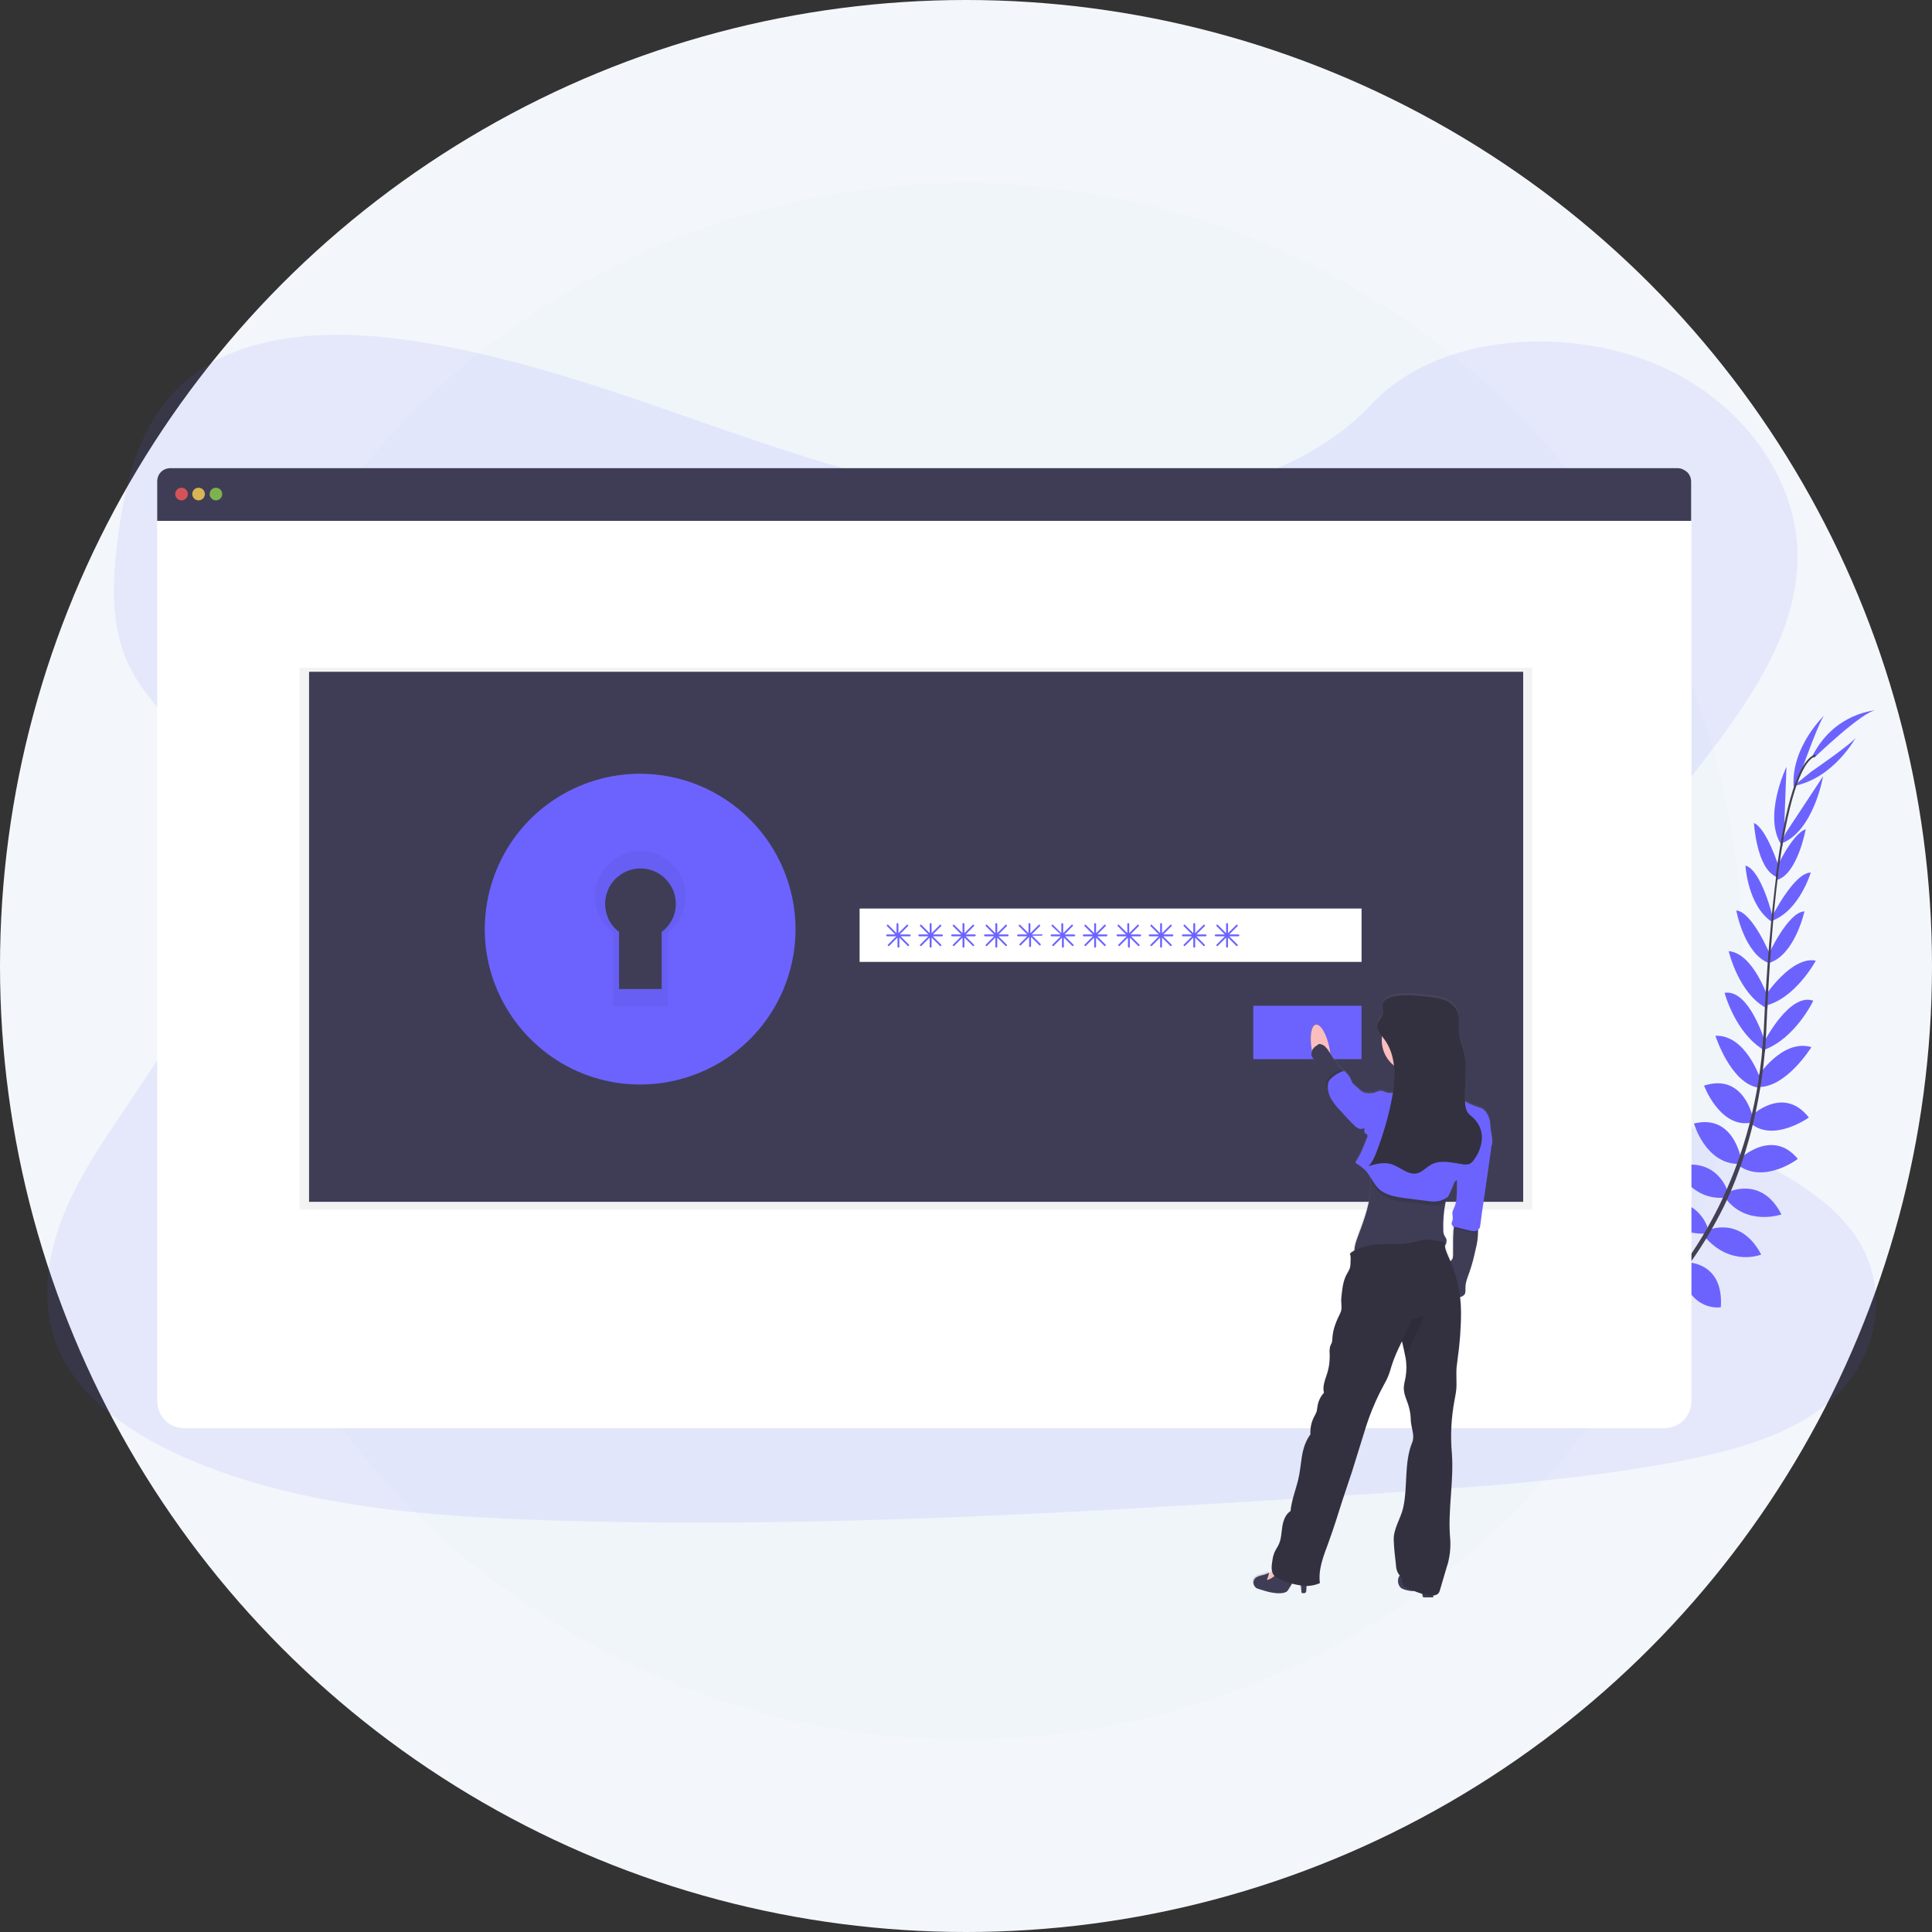 <?xml version="1.0" encoding="utf-8"?>
<!-- Generator: Adobe Illustrator 19.0.0, SVG Export Plug-In . SVG Version: 6.00 Build 0)  -->
<svg version="1.1" id="Layer_1" xmlns="http://www.w3.org/2000/svg" xmlns:xlink="http://www.w3.org/1999/xlink" x="0px" y="0px"
	 viewBox="206 -206 612 612" style="enable-background:new 206 -206 612 612;" xml:space="preserve">
<rect x="206" y="-206" width="612" height="612" fill="#333333" stroke="none"/>
<style type="text/css">
	.st0{fill:#F3F7FB;}
	.st1{fill:#F0F5FA;}
	.st2{clip-path:url(#XMLID_96_);}
	.st3{opacity:0.1;fill:#6C63FF;enable-background:new    ;}
	.st4{fill:#6C63FF;}
	.st5{fill:#444053;}
	.st6{fill:#3F3D56;}
	.st7{fill:#FFFFFF;}
	.st8{opacity:0.8;fill:#FA5959;enable-background:new    ;}
	.st9{opacity:0.8;fill:#FED253;enable-background:new    ;}
	.st10{opacity:0.8;fill:#8CCF4D;enable-background:new    ;}
	.st11{opacity:5.000000e-002;enable-background:new    ;}
	.st12{fill:url(#XMLID_97_);}
	.st13{fill:#FBBEBE;}
	.st14{opacity:0.1;enable-background:new    ;}
	.st15{fill:#33313F;}
	.st16{opacity:0.1;}
</style>
<circle class="st0" cx="512" cy="100" r="306"/>
<circle class="st1" cx="511.5" cy="98.5" r="246.5"/>
<g id="XMLID_2_">
	<defs>
		<rect id="XMLID_95_" x="221" y="-100" width="579.4" height="400"/>
	</defs>
	<clipPath id="XMLID_96_">
		<use xlink:href="#XMLID_95_"  style="overflow:visible;"/>
	</clipPath>
	<g id="XMLID_3_" class="st2">
		<path id="XMLID_94_" class="st3" d="M548.7-45.5c-37.1,0-72.9-10.5-107.1-22.2c-34.2-11.7-68.1-24.8-104.6-30.3
			c-23.4-3.6-50.1-3.2-68.4,9.7c-17.6,12.5-22.7,33.1-25.2,52.1c-1.9,14.3-2.7,29.4,4.2,42.5c4.8,9.1,13.1,16.6,18.9,25.3
			c20.3,30.2,8.1,68.7-11.6,99.6c-9.2,14.5-20.1,28.4-27.1,43.7c-7,15.3-9.9,32.7-2.7,47.8c7.1,15,23,25.9,40.1,33.3
			c34.8,15.1,75.3,18.4,114.7,19.6c87.2,2.8,174.6-2.9,261.8-8.5c32.3-2.1,64.7-4.2,96.2-10.2c17.5-3.4,35.6-8.3,48-19.2
			c15.8-13.9,19-36.5,7.5-52.7c-19.3-27.3-70.1-32.4-83.9-61.9c-7.6-16.2-1-34.9,8.6-50.5C739,38.8,774.8,8.7,775.4-28.9
			c0.4-25.8-18.2-51-45.9-62.2c-29.1-11.7-68.7-8.7-89.1,13.2C619.4-55.3,581.5-45.6,548.7-45.5z"/>
		<path id="XMLID_93_" class="st4" d="M714.1,220.6c0,0-6.1-4-12.2-1.2c0,0,1.9,3.6,9.5,3.3L714.1,220.6z"/>
		<path id="XMLID_92_" class="st4" d="M714.9,220.9c0,0,1.9,7.1-2.8,11.9c0,0-2.8-2.9,0-10.1L714.9,220.9z"/>
		<path id="XMLID_91_" class="st4" d="M722.5,214.1c0,0-0.5-6-14-4c0,0-0.1,3.9,4.7,5.7C717.9,217.6,720.1,216,722.5,214.1z"/>
		<path id="XMLID_90_" class="st4" d="M723.3,214c0,0,5.7,1.8,0.6,14.6c0,0-3.8-0.8-4.5-5.9C718.8,217.6,720.8,215.9,723.3,214z"/>
		<path id="XMLID_89_" class="st4" d="M731,205.5c0,0,0.8-9.9-13.1-8.9c0,0-1,8.9,10.7,11.3L731,205.5z"/>
		<path id="XMLID_88_" class="st4" d="M740.2,194.3c0,0-1.9-11.2-15.8-7.9c0,0,0,9.7,13.5,10.6L740.2,194.3z"/>
		<path id="XMLID_87_" class="st4" d="M746.9,182.8c0,0-3.2-10.9-16.9-7.7c0,0,3.3,9.8,16,9.7L746.9,182.8z"/>
		<path id="XMLID_86_" class="st4" d="M753.3,171.5c0,0-3.1-11.3-16.4-8c0,0,4.4,10.8,15.5,9.9L753.3,171.5z"/>
		<path id="XMLID_85_" class="st4" d="M757.4,160.7c0,0-2.4-13.9-14.8-10.8c0,0,3.6,12.6,13.9,12.8L757.4,160.7z"/>
		<path id="XMLID_84_" class="st4" d="M761.2,147.8c0,0-2.9-14-15.4-9.9c0,0,4.9,13.2,14.5,11.8L761.2,147.8z"/>
		<path id="XMLID_83_" class="st4" d="M763.6,135.7c0,0-4.6-14-14.2-13.6c0,0,4.7,14.8,13.4,16.4L763.6,135.7z"/>
		<path id="XMLID_82_" class="st4" d="M765.1,124c0,0-5-16.8-12.8-15.5c0,0,3.4,12.9,12.6,18.2L765.1,124z"/>
		<path id="XMLID_81_" class="st4" d="M766,109.9c0,0-4.7-14-12.4-14.6c0,0,3.2,13.8,12.3,18.2L766,109.9z"/>
		<path id="XMLID_80_" class="st4" d="M766.9,96.8c0,0-5.8-14-10.9-14.4c0,0,2.5,13.8,10.4,16.7L766.9,96.8z"/>
		<path id="XMLID_79_" class="st4" d="M767.6,84.7c0,0-3.6-15.2-8.7-16.5c0,0,0.7,12.5,8.2,17.7L767.6,84.7z"/>
		<path id="XMLID_78_" class="st4" d="M769.5,68.7c0,0-3.8-12.2-7.9-14c0,0,0.8,14.3,7,17L769.5,68.7z"/>
		<path id="XMLID_77_" class="st4" d="M771.1,58.3l0.8-21.4c0,0-7.8,16.2-1.3,25.2L771.1,58.3z"/>
		<path id="XMLID_76_" class="st4" d="M777.1,36.9c0,0,5.6-15.7,7-16.5c0,0-11,10.2-9.9,23.2L777.1,36.9z"/>
		<path id="XMLID_75_" class="st4" d="M731.4,205.4c0,0,9.8-1.3,9.6,12.6c0,0-8.9,1.5-11.8-10.1L731.4,205.4z"/>
		<path id="XMLID_74_" class="st4" d="M740.7,193.9c0,0,11.4,0,10.4,14.2c0,0-9.6,1.7-12.7-11.5L740.7,193.9z"/>
		<path id="XMLID_73_" class="st4" d="M747,183.7c0,0,10.3-4.8,16.9,7.7c0,0-9.5,4-17.9-5.6L747,183.7z"/>
		<path id="XMLID_72_" class="st4" d="M753.5,171.6c0,0,10.6-5.2,16.8,7.1c0,0-11,3.8-17.7-5.1L753.5,171.6z"/>
		<path id="XMLID_71_" class="st4" d="M757.2,161c0,0,10.2-9.7,18.3,0.1c0,0-10.4,8-18.8,2.1L757.2,161z"/>
		<path id="XMLID_70_" class="st4" d="M760.7,147.5c0,0,10.2-9.9,18.3,0.5c0,0-11.5,8.2-18.7,1.6L760.7,147.5z"/>
		<path id="XMLID_69_" class="st4" d="M762.6,135.3c0,0,7.9-12.4,17.2-9.6c0,0-8.2,13.2-17.1,12.6L762.6,135.3z"/>
		<path id="XMLID_68_" class="st4" d="M764.9,123.9c0,0,8-15.6,15.5-12.9c0,0-5.7,12-15.7,15.6L764.9,123.9z"/>
		<path id="XMLID_67_" class="st4" d="M765.4,109.1c0,0,8.2-12.3,15.8-10.8c0,0-6.7,12.5-16.6,14.4L765.4,109.1z"/>
		<path id="XMLID_66_" class="st4" d="M766.1,96.6c0,0,6.3-13.8,11.5-13.9c0,0-3,13.7-11.1,16.3L766.1,96.6z"/>
		<path id="XMLID_65_" class="st4" d="M767.3,84.4c0,0,7-14,12.3-14c0,0-3.6,12-12.1,15.2L767.3,84.4z"/>
		<path id="XMLID_64_" class="st4" d="M768.4,69.6c0,0,5.3-11.6,9.6-12.9c0,0-2.6,14.1-9,16L768.4,69.6z"/>
		<path id="XMLID_63_" class="st4" d="M771.7,57.8l11.8-17.9c0,0-3,17.7-13.5,21.4L771.7,57.8z"/>
		<path id="XMLID_62_" class="st4" d="M779.8,38.4c0,0,13.7-9.4,14.2-11c0,0-7,13.2-19.9,15.6L779.8,38.4z"/>
		<path id="XMLID_61_" class="st4" d="M780.6,34.1c0,0,15.7-15.1,19.7-15.1c0,0-13,0.6-20.1,14.3L780.6,34.1z"/>
		<path id="XMLID_60_" class="st5" d="M768.5,71.8l0.6,0.1c3-23.1,7.3-36.8,12.1-38.4l-0.2-0.5C775.9,34.7,771.5,48.1,768.5,71.8z"
			/>
		<path id="XMLID_59_" class="st5" d="M764.2,127.1l0.9,0.1c0.2-2.2,0.3-4.4,0.4-6.6c0.8-19.1,2.1-36.7,3.8-49.8l-0.5-0.6
			c-1.7,13.2-3.3,31.3-4.1,50.4C764.5,122.7,764.4,124.9,764.2,127.1z"/>
		<path id="XMLID_58_" class="st5" d="M698,231.7c0.1-0.1,15.4-6.9,31.2-23.1c9.3-9.5,16.9-20.4,22.8-32.3
			c7.3-14.9,11.8-33.1,13.2-50.9l-0.9,0.4c-3.4,39.8-21.5,67.1-35.9,81.9c-15.6,16.1-30.7,22.8-30.8,22.9L698,231.7z"/>
		<path id="XMLID_57_" class="st6" d="M737.4-57.7H260c-1.1,0-2.2,0.4-3,1.2c-0.8,0.8-1.2,1.9-1.2,3V-41h485.9v-12.4
			c0-1.1-0.4-2.2-1.2-3C739.6-57.2,738.5-57.7,737.4-57.7z"/>
		<path id="XMLID_56_" class="st7" d="M255.8-41v278.8c0,2.3,0.9,4.5,2.5,6.1c1.6,1.6,3.8,2.5,6.1,2.5h468.8c2.3,0,4.5-0.9,6.1-2.5
			c1.6-1.6,2.5-3.8,2.5-6.1V-41H255.8z"/>
		<path id="XMLID_55_" class="st8" d="M263.5-47.5c1.1,0,2-0.9,2-2c0-1.1-0.9-2-2-2c-1.1,0-2,0.9-2,2
			C261.5-48.4,262.4-47.5,263.5-47.5z"/>
		<path id="XMLID_54_" class="st9" d="M268.9-47.5c1.1,0,2-0.9,2-2c0-1.1-0.9-2-2-2c-1.1,0-2,0.9-2,2
			C266.9-48.4,267.8-47.5,268.9-47.5z"/>
		<path id="XMLID_53_" class="st10" d="M274.4-47.5c1.1,0,2-0.9,2-2c0-1.1-0.9-2-2-2s-2,0.9-2,2C272.4-48.4,273.3-47.5,274.4-47.5z"
			/>
		<path id="XMLID_52_" class="st11" d="M691.4,5.5H300.9v171.7h390.5V5.5z"/>
		<path id="XMLID_51_" class="st6" d="M688.5,6.8H303.9v167.9h384.6V6.8z"/>
		<path id="XMLID_48_" class="st4" d="M408.7,50c-7.6,0-15,2.2-21.3,6.4c-6.3,4.2-11.2,10.2-14.1,17.2c-2.9,7-3.7,14.7-2.2,22.1
			c1.5,7.4,5.1,14.2,10.5,19.6c5.4,5.4,12.2,9,19.6,10.5c7.4,1.5,15.1,0.7,22.1-2.2c7-2.9,13-7.8,17.2-14.1
			c4.2-6.3,6.4-13.7,6.4-21.3c0-5-1-10-2.9-14.6c-1.9-4.6-4.7-8.9-8.3-12.4c-3.6-3.6-7.8-6.4-12.4-8.3C418.7,51,413.8,50,408.7,50z
			 M415.6,89.2v18.1h-13.5V89.2c-1.9-1.4-3.3-3.4-3.9-5.6c-0.7-2.2-0.7-4.6,0.1-6.9c0.7-2.2,2.2-4.2,4.1-5.5
			c1.9-1.4,4.2-2.1,6.5-2.1c2.3,0,4.6,0.7,6.5,2.1c1.9,1.4,3.3,3.3,4.1,5.5c0.7,2.2,0.8,4.6,0.1,6.9
			C418.9,85.8,417.5,87.8,415.6,89.2z"/>
		<path id="XMLID_45_" class="st11" d="M408.7,50c-7.6,0-15,2.2-21.3,6.4c-6.3,4.2-11.2,10.2-14.1,17.2c-2.9,7-3.7,14.7-2.2,22.1
			c1.5,7.4,5.1,14.2,10.5,19.6c5.4,5.4,12.2,9,19.6,10.5c7.4,1.5,15.1,0.7,22.1-2.2c7-2.9,13-7.8,17.2-14.1
			c4.2-6.3,6.4-13.7,6.4-21.3c0-5-1-10-2.9-14.6c-1.9-4.6-4.7-8.9-8.3-12.4c-3.6-3.6-7.8-6.4-12.4-8.3C418.7,51,413.8,50,408.7,50z
			 M415.6,89.2v18.1h-13.5V89.2c-1.9-1.4-3.3-3.4-3.9-5.6c-0.7-2.2-0.7-4.6,0.1-6.9c0.7-2.2,2.2-4.2,4.1-5.5
			c1.9-1.4,4.2-2.1,6.5-2.1c2.3,0,4.6,0.7,6.5,2.1c1.9,1.4,3.3,3.3,4.1,5.5c0.7,2.2,0.8,4.6,0.1,6.9
			C418.9,85.8,417.5,87.8,415.6,89.2z"/>
		<path id="XMLID_42_" class="st4" d="M408.7,39.1c-9.7,0-19.2,2.9-27.3,8.3c-8.1,5.4-14.4,13.1-18.1,22.1c-3.7,9-4.7,18.9-2.8,28.4
			c1.9,9.5,6.6,18.3,13.5,25.2c6.9,6.9,15.6,11.6,25.2,13.5c9.5,1.9,19.4,0.9,28.4-2.8c9-3.7,16.7-10,22.1-18.1
			c5.4-8.1,8.3-17.6,8.3-27.3c0-13-5.2-25.6-14.4-34.8C434.3,44.3,421.8,39.1,408.7,39.1z M417.6,89.4v23.3h-17.4V89.4
			c-2.4-1.8-4.2-4.4-5.1-7.2c-0.9-2.9-0.9-6,0.1-8.8c1-2.9,2.8-5.3,5.2-7.1c2.5-1.8,5.4-2.7,8.4-2.7c3,0,6,0.9,8.4,2.7
			c2.5,1.8,4.3,4.3,5.2,7.1c1,2.9,1,6,0.1,8.8C421.7,85.1,420,87.6,417.6,89.4z"/>
		<path id="XMLID_41_" class="st7" d="M637.3,81.8h-159v16.9h159V81.8z"/>
		<path id="XMLID_40_" class="st4" d="M637.3,112.6H603v16.9h34.3V112.6z"/>
		<path id="XMLID_39_" class="st4" d="M493.9,90h-2.9l2.6-2.6c0,0,0.1-0.1,0.1-0.2c0-0.1,0-0.1-0.1-0.2c0,0-0.1,0-0.1-0.1
			c0,0-0.1,0-0.1,0c0,0-0.1,0-0.1,0c0,0-0.1,0-0.1,0.1l-2.6,2.6v-2.9c0-0.1,0-0.1-0.1-0.2c0,0-0.1-0.1-0.2-0.1c-0.1,0-0.1,0-0.2,0.1
			c0,0-0.1,0.1-0.1,0.2v2.9l-2.6-2.6c0,0,0,0-0.1-0.1c0,0-0.1,0-0.1,0s-0.1,0-0.1,0c0,0-0.1,0-0.1,0.1c0,0-0.1,0.1-0.1,0.2
			c0,0.1,0,0.1,0.1,0.2l2.6,2.6H487c-0.1,0-0.1,0-0.2,0.1c0,0-0.1,0.1-0.1,0.2c0,0.1,0,0.1,0.1,0.2c0,0,0.1,0.1,0.2,0.1h2.9
			l-2.6,2.6c0,0-0.1,0.1-0.1,0.2c0,0.1,0,0.1,0.1,0.2c0,0,0.1,0.1,0.2,0.1c0.1,0,0.1,0,0.2-0.1l2.6-2.6v2.9c0,0.1,0,0.1,0.1,0.2
			c0,0,0.1,0.1,0.2,0.1c0.1,0,0.1,0,0.2-0.1c0,0,0.1-0.1,0.1-0.2v-2.9l2.6,2.6c0,0,0.1,0.1,0.2,0.1c0.1,0,0.1,0,0.2-0.1
			c0,0,0.1-0.1,0.1-0.2c0-0.1,0-0.1-0.1-0.2l-2.6-2.6h2.9c0.1,0,0.1,0,0.2-0.1c0,0,0.1-0.1,0.1-0.2c0-0.1,0-0.1-0.1-0.2
			C494.1,90,494,90,493.9,90z"/>
		<path id="XMLID_38_" class="st4" d="M504.4,90h-2.9l2.6-2.6c0,0,0.1-0.1,0.1-0.2c0-0.1,0-0.1-0.1-0.2c0,0-0.1,0-0.1-0.1
			c0,0-0.1,0-0.1,0c0,0-0.1,0-0.1,0c0,0-0.1,0-0.1,0.1l-2.6,2.6v-2.9c0-0.1,0-0.1-0.1-0.2c0,0-0.1-0.1-0.2-0.1c-0.1,0-0.1,0-0.2,0.1
			c0,0-0.1,0.1-0.1,0.2v2.9l-2.6-2.6c0,0-0.1,0-0.1-0.1c0,0-0.1,0-0.1,0c0,0-0.1,0-0.1,0c0,0-0.1,0-0.1,0.1c0,0-0.1,0.1-0.1,0.2
			c0,0.1,0,0.1,0.1,0.2l2.6,2.6h-2.9c-0.1,0-0.1,0-0.2,0.1c0,0-0.1,0.1-0.1,0.2c0,0.1,0,0.1,0.1,0.2c0,0,0.1,0.1,0.2,0.1h2.9
			l-2.6,2.6c0,0-0.1,0.1-0.1,0.2c0,0.1,0,0.1,0.1,0.2c0,0,0.1,0.1,0.2,0.1c0.1,0,0.1,0,0.2-0.1l2.6-2.6v2.9c0,0.1,0,0.1,0.1,0.2
			c0,0,0.1,0.1,0.2,0.1c0.1,0,0.1,0,0.2-0.1c0,0,0.1-0.1,0.1-0.2v-2.9l2.6,2.6c0,0,0.1,0.1,0.2,0.1c0.1,0,0.1,0,0.2-0.1
			c0,0,0.1-0.1,0.1-0.2c0-0.1,0-0.1-0.1-0.2l-2.6-2.6h2.9c0.1,0,0.1,0,0.2-0.1c0,0,0.1-0.1,0.1-0.2c0-0.1,0-0.1-0.1-0.2
			C504.5,90,504.4,90,504.4,90z"/>
		<path id="XMLID_37_" class="st4" d="M514.8,90h-2.9l2.6-2.6c0,0,0.1-0.1,0.1-0.2c0-0.1,0-0.1-0.1-0.2c0,0-0.1,0-0.1-0.1
			c0,0-0.1,0-0.1,0c0,0-0.1,0-0.1,0c0,0-0.1,0-0.1,0.1l-2.6,2.6v-2.9c0-0.1,0-0.1-0.1-0.2c0,0-0.1-0.1-0.2-0.1c-0.1,0-0.1,0-0.2,0.1
			c0,0-0.1,0.1-0.1,0.2v2.9l-2.6-2.6c0,0-0.1,0-0.1-0.1c0,0-0.1,0-0.1,0c0,0-0.1,0-0.1,0c0,0-0.1,0-0.1,0.1c0,0-0.1,0.1-0.1,0.2
			c0,0.1,0,0.1,0.1,0.2l2.6,2.6h-2.9c-0.1,0-0.1,0-0.2,0.1c0,0-0.1,0.1-0.1,0.2c0,0.1,0,0.1,0.1,0.2c0,0,0.1,0.1,0.2,0.1h2.9
			l-2.6,2.6c0,0-0.1,0.1-0.1,0.2c0,0.1,0,0.1,0.1,0.2c0,0,0.1,0.1,0.2,0.1c0.1,0,0.1,0,0.2-0.1l2.6-2.6v2.9c0,0.1,0,0.1,0.1,0.2
			c0,0,0.1,0.1,0.2,0.1c0.1,0,0.1,0,0.2-0.1c0,0,0.1-0.1,0.1-0.2v-2.9l2.6,2.6c0,0,0.1,0.1,0.2,0.1c0.1,0,0.1,0,0.2-0.1
			c0,0,0.1-0.1,0.1-0.2c0-0.1,0-0.1-0.1-0.2l-2.6-2.6h2.9c0.1,0,0.1,0,0.2-0.1c0,0,0.1-0.1,0.1-0.2c0-0.1,0-0.1-0.1-0.2
			C514.9,90,514.9,90,514.8,90z"/>
		<path id="XMLID_36_" class="st4" d="M525.2,90h-2.9l2.6-2.6c0,0,0.1-0.1,0.1-0.2c0-0.1,0-0.1-0.1-0.2c0,0-0.1,0-0.1-0.1
			c0,0-0.1,0-0.1,0c0,0-0.1,0-0.1,0c0,0-0.1,0-0.1,0.1l-2.6,2.6v-2.9c0-0.1,0-0.1-0.1-0.2c0,0-0.1-0.1-0.2-0.1c-0.1,0-0.1,0-0.2,0.1
			c0,0-0.1,0.1-0.1,0.2v2.9l-2.6-2.6c0,0-0.1,0-0.1-0.1c0,0-0.1,0-0.1,0c0,0-0.1,0-0.1,0c0,0-0.1,0-0.1,0.1c0,0-0.1,0.1-0.1,0.2
			c0,0.1,0,0.1,0.1,0.2l2.6,2.6h-2.9c-0.1,0-0.1,0-0.2,0.1c0,0-0.1,0.1-0.1,0.2c0,0.1,0,0.1,0.1,0.2c0,0,0.1,0.1,0.2,0.1h2.9
			l-2.6,2.6c0,0-0.1,0.1-0.1,0.2c0,0.1,0,0.1,0.1,0.2c0,0,0.1,0.1,0.2,0.1c0.1,0,0.1,0,0.2-0.1l2.6-2.6v2.9c0,0.1,0,0.1,0.1,0.2
			c0,0,0.1,0.1,0.2,0.1s0.1,0,0.2-0.1c0,0,0.1-0.1,0.1-0.2v-2.9l2.6,2.6c0,0,0.1,0.1,0.2,0.1c0.1,0,0.1,0,0.2-0.1
			c0,0,0.1-0.1,0.1-0.2c0-0.1,0-0.1-0.1-0.2l-2.6-2.6h2.9c0.1,0,0.1,0,0.2-0.1c0,0,0.1-0.1,0.1-0.2c0-0.1,0-0.1-0.1-0.2
			C525.4,90,525.3,90,525.2,90z"/>
		<path id="XMLID_35_" class="st4" d="M535.7,90h-2.9l2.6-2.6c0,0,0.1-0.1,0.1-0.2c0-0.1,0-0.1-0.1-0.2c0,0-0.1,0-0.1-0.1
			c0,0-0.1,0-0.1,0c0,0-0.1,0-0.1,0c0,0-0.1,0-0.1,0.1l-2.6,2.6v-2.9c0-0.1,0-0.1-0.1-0.2c0,0-0.1-0.1-0.2-0.1c-0.1,0-0.1,0-0.2,0.1
			c0,0-0.1,0.1-0.1,0.2v2.9l-2.6-2.6c0,0-0.1,0-0.1-0.1c0,0-0.1,0-0.1,0s-0.1,0-0.1,0c0,0-0.1,0-0.1,0.1c0,0-0.1,0.1-0.1,0.2
			c0,0.1,0,0.1,0.1,0.2l2.6,2.6h-2.9c-0.1,0-0.1,0-0.2,0.1c0,0-0.1,0.1-0.1,0.2c0,0.1,0,0.1,0.1,0.2c0,0,0.1,0.1,0.2,0.1h2.9L529,93
			c0,0-0.1,0.1-0.1,0.2c0,0.1,0,0.1,0.1,0.2c0,0,0.1,0.1,0.2,0.1c0.1,0,0.1,0,0.2-0.1l2.6-2.6v2.9c0,0.1,0,0.1,0.1,0.2
			c0,0,0.1,0.1,0.2,0.1c0.1,0,0.1,0,0.2-0.1c0,0,0.1-0.1,0.1-0.2v-2.9l2.6,2.6c0,0,0.1,0.1,0.2,0.1c0.1,0,0.1,0,0.2-0.1
			c0,0,0.1-0.1,0.1-0.2c0-0.1,0-0.1-0.1-0.2l-2.6-2.6h2.9c0.1,0,0.1,0,0.2-0.1c0,0,0.1-0.1,0.1-0.2c0-0.1,0-0.1-0.1-0.2
			C535.8,90,535.7,90,535.7,90z"/>
		<path id="XMLID_34_" class="st4" d="M546.1,90h-2.9l2.6-2.6c0,0,0.1-0.1,0.1-0.2c0-0.1,0-0.1-0.1-0.2c0,0,0,0-0.1-0.1
			c0,0-0.1,0-0.1,0s-0.1,0-0.1,0c0,0-0.1,0-0.1,0.1l-2.6,2.6v-2.9c0-0.1,0-0.1-0.1-0.2c0,0-0.1-0.1-0.2-0.1c-0.1,0-0.1,0-0.2,0.1
			c0,0-0.1,0.1-0.1,0.2v2.9l-2.6-2.6c0,0,0,0-0.1-0.1c0,0-0.1,0-0.1,0c0,0-0.1,0-0.1,0c0,0-0.1,0-0.1,0.1c0,0-0.1,0.1-0.1,0.2
			c0,0.1,0,0.1,0.1,0.2L542,90h-2.9c-0.1,0-0.1,0-0.2,0.1c0,0-0.1,0.1-0.1,0.2c0,0.1,0,0.1,0.1,0.2c0,0,0.1,0.1,0.2,0.1h2.9
			l-2.6,2.6c0,0-0.1,0.1-0.1,0.2c0,0.1,0,0.1,0.1,0.2c0,0,0.1,0.1,0.2,0.1c0.1,0,0.1,0,0.2-0.1l2.6-2.6v2.9c0,0.1,0,0.1,0.1,0.2
			c0,0,0.1,0.1,0.2,0.1c0.1,0,0.1,0,0.2-0.1c0,0,0.1-0.1,0.1-0.2v-2.9l2.6,2.6c0,0,0.1,0.1,0.2,0.1c0.1,0,0.1,0,0.2-0.1
			c0,0,0.1-0.1,0.1-0.2c0-0.1,0-0.1-0.1-0.2l-2.6-2.6h2.9c0.1,0,0.1,0,0.2-0.1c0,0,0.1-0.1,0.1-0.2c0-0.1,0-0.1-0.1-0.2
			C546.2,90,546.2,90,546.1,90z"/>
		<path id="XMLID_33_" class="st4" d="M556.5,90h-2.9l2.6-2.6c0,0,0.1-0.1,0.1-0.2c0-0.1,0-0.1-0.1-0.2c0,0-0.1,0-0.1-0.1
			c0,0-0.1,0-0.1,0c0,0-0.1,0-0.1,0c0,0-0.1,0-0.1,0.1l-2.6,2.6v-2.9c0-0.1,0-0.1-0.1-0.2c0,0-0.1-0.1-0.2-0.1c-0.1,0-0.1,0-0.2,0.1
			c0,0-0.1,0.1-0.1,0.2v2.9l-2.6-2.6c0,0-0.1,0-0.1-0.1c0,0-0.1,0-0.1,0c0,0-0.1,0-0.1,0c0,0-0.1,0-0.1,0.1c0,0-0.1,0.1-0.1,0.2
			c0,0.1,0,0.1,0.1,0.2l2.6,2.6h-2.9c-0.1,0-0.1,0-0.2,0.1c0,0-0.1,0.1-0.1,0.2c0,0.1,0,0.1,0.1,0.2c0,0,0.1,0.1,0.2,0.1h2.9
			l-2.6,2.6c0,0-0.1,0.1-0.1,0.2c0,0.1,0,0.1,0.1,0.2c0,0,0.1,0.1,0.2,0.1c0.1,0,0.1,0,0.2-0.1l2.6-2.6v2.9c0,0.1,0,0.1,0.1,0.2
			c0,0,0.1,0.1,0.2,0.1c0.1,0,0.1,0,0.2-0.1c0,0,0.1-0.1,0.1-0.2v-2.9l2.6,2.6c0,0,0.1,0.1,0.2,0.1c0.1,0,0.1,0,0.2-0.1
			c0,0,0.1-0.1,0.1-0.2c0-0.1,0-0.1-0.1-0.2l-2.6-2.6h2.9c0.1,0,0.1,0,0.2-0.1c0,0,0.1-0.1,0.1-0.2c0-0.1,0-0.1-0.1-0.2
			C556.7,90,556.6,90,556.5,90z"/>
		<path id="XMLID_32_" class="st4" d="M567,90h-2.9l2.6-2.6c0,0,0.1-0.1,0.1-0.2c0-0.1,0-0.1-0.1-0.2c0,0-0.1,0-0.1-0.1
			c0,0-0.1,0-0.1,0c0,0-0.1,0-0.1,0c0,0-0.1,0-0.1,0.1l-2.6,2.6v-2.9c0-0.1,0-0.1-0.1-0.2c0,0-0.1-0.1-0.2-0.1c-0.1,0-0.1,0-0.2,0.1
			c0,0-0.1,0.1-0.1,0.2v2.9l-2.6-2.6c0,0,0,0-0.1-0.1c0,0-0.1,0-0.1,0c0,0-0.1,0-0.1,0c0,0-0.1,0-0.1,0.1c0,0-0.1,0.1-0.1,0.2
			c0,0.1,0,0.1,0.1,0.2l2.6,2.6H560c-0.1,0-0.1,0-0.2,0.1c0,0-0.1,0.1-0.1,0.2c0,0.1,0,0.1,0.1,0.2c0,0,0.1,0.1,0.2,0.1h2.9
			l-2.6,2.6c0,0-0.1,0.1-0.1,0.2c0,0.1,0,0.1,0.1,0.2c0,0,0.1,0.1,0.2,0.1c0.1,0,0.1,0,0.2-0.1l2.6-2.6v2.9c0,0.1,0,0.1,0.1,0.2
			c0,0,0.1,0.1,0.2,0.1c0.1,0,0.1,0,0.2-0.1c0,0,0.1-0.1,0.1-0.2v-2.9l2.6,2.6c0,0,0.1,0.1,0.2,0.1c0.1,0,0.1,0,0.2-0.1
			c0,0,0.1-0.1,0.1-0.2c0-0.1,0-0.1-0.1-0.2l-2.6-2.6h2.9c0.1,0,0.1,0,0.2-0.1c0,0,0.1-0.1,0.1-0.2c0-0.1,0-0.1-0.1-0.2
			C567.1,90,567,90,567,90z"/>
		<path id="XMLID_31_" class="st4" d="M577.4,90h-2.9l2.6-2.6c0,0,0.1-0.1,0.1-0.2c0-0.1,0-0.1-0.1-0.2c0,0,0,0-0.1-0.1
			c0,0-0.1,0-0.1,0c0,0-0.1,0-0.1,0c0,0-0.1,0-0.1,0.1l-2.6,2.6v-2.9c0-0.1,0-0.1-0.1-0.2c0,0-0.1-0.1-0.2-0.1c-0.1,0-0.1,0-0.2,0.1
			c0,0-0.1,0.1-0.1,0.2v2.9l-2.6-2.6c0,0-0.1,0-0.1-0.1c0,0-0.1,0-0.1,0c0,0-0.1,0-0.1,0c0,0-0.1,0-0.1,0.1c0,0-0.1,0.1-0.1,0.2
			c0,0.1,0,0.1,0.1,0.2l2.6,2.6h-2.9c-0.1,0-0.1,0-0.2,0.1c0,0-0.1,0.1-0.1,0.2c0,0.1,0,0.1,0.1,0.2c0,0,0.1,0.1,0.2,0.1h2.9
			l-2.6,2.6c0,0-0.1,0.1-0.1,0.2c0,0.1,0,0.1,0.1,0.2c0,0,0.1,0.1,0.2,0.1c0.1,0,0.1,0,0.2-0.1l2.6-2.6v2.9c0,0.1,0,0.1,0.1,0.2
			c0,0,0.1,0.1,0.2,0.1c0.1,0,0.1,0,0.2-0.1c0,0,0.1-0.1,0.1-0.2v-2.9l2.6,2.6c0,0,0.1,0.1,0.2,0.1c0.1,0,0.1,0,0.2-0.1
			c0,0,0.1-0.1,0.1-0.2c0-0.1,0-0.1-0.1-0.2l-2.6-2.6h2.9c0.1,0,0.1,0,0.2-0.1c0,0,0.1-0.1,0.1-0.2c0-0.1,0-0.1-0.1-0.2
			C577.5,90,577.5,90,577.4,90z"/>
		<path id="XMLID_30_" class="st4" d="M587.9,90H585l2.6-2.6c0,0,0.1-0.1,0.1-0.2c0-0.1,0-0.1-0.1-0.2c0,0-0.1,0-0.1-0.1
			c0,0-0.1,0-0.1,0c0,0-0.1,0-0.1,0c0,0-0.1,0-0.1,0.1l-2.6,2.6v-2.9c0-0.1,0-0.1-0.1-0.2c0,0-0.1-0.1-0.2-0.1c-0.1,0-0.1,0-0.2,0.1
			c0,0-0.1,0.1-0.1,0.2v2.9l-2.6-2.6c0,0-0.1,0-0.1-0.1c0,0-0.1,0-0.1,0c0,0-0.1,0-0.1,0c0,0-0.1,0-0.1,0.1c0,0-0.1,0.1-0.1,0.2
			c0,0.1,0,0.1,0.1,0.2l2.6,2.6h-2.9c-0.1,0-0.1,0-0.2,0.1c0,0-0.1,0.1-0.1,0.2c0,0.1,0,0.1,0.1,0.2c0,0,0.1,0.1,0.2,0.1h2.9
			l-2.6,2.6c0,0-0.1,0.1-0.1,0.2c0,0.1,0,0.1,0.1,0.2c0,0,0.1,0.1,0.2,0.1c0.1,0,0.1,0,0.2-0.1l2.6-2.6v2.9c0,0.1,0,0.1,0.1,0.2
			c0,0,0.1,0.1,0.2,0.1s0.1,0,0.2-0.1c0,0,0.1-0.1,0.1-0.2v-2.9l2.6,2.6c0,0,0.1,0.1,0.2,0.1c0.1,0,0.1,0,0.2-0.1
			c0,0,0.1-0.1,0.1-0.2c0-0.1,0-0.1-0.1-0.2l-2.6-2.6h2.9c0.1,0,0.1,0,0.2-0.1c0,0,0.1-0.1,0.1-0.2c0-0.1,0-0.1-0.1-0.2
			C588,90,587.9,90,587.9,90z"/>
		<path id="XMLID_29_" class="st4" d="M598.3,90h-2.9l2.6-2.6c0,0,0.1-0.1,0.1-0.2c0-0.1,0-0.1-0.1-0.2c0,0,0,0-0.1-0.1
			c0,0-0.1,0-0.1,0c0,0-0.1,0-0.1,0c0,0-0.1,0-0.1,0.1l-2.6,2.6v-2.9c0-0.1,0-0.1-0.1-0.2c0,0-0.1-0.1-0.2-0.1c-0.1,0-0.1,0-0.2,0.1
			c0,0-0.1,0.1-0.1,0.2v2.9l-2.6-2.6c0,0-0.1,0-0.1-0.1c0,0-0.1,0-0.1,0s-0.1,0-0.1,0c0,0-0.1,0-0.1,0.1c0,0-0.1,0.1-0.1,0.2
			c0,0.1,0,0.1,0.1,0.2l2.6,2.6h-2.9c-0.1,0-0.1,0-0.2,0.1c0,0-0.1,0.1-0.1,0.2c0,0.1,0,0.1,0.1,0.2c0,0,0.1,0.1,0.2,0.1h2.9
			l-2.6,2.6c0,0-0.1,0.1-0.1,0.2c0,0.1,0,0.1,0.1,0.2c0,0,0.1,0.1,0.2,0.1c0.1,0,0.1,0,0.2-0.1l2.6-2.6v2.9c0,0.1,0,0.1,0.1,0.2
			c0,0,0.1,0.1,0.2,0.1c0.1,0,0.1,0,0.2-0.1c0,0,0.1-0.1,0.1-0.2v-2.9l2.6,2.6c0,0,0.1,0.1,0.2,0.1c0.1,0,0.1,0,0.2-0.1
			c0,0,0.1-0.1,0.1-0.2c0-0.1,0-0.1-0.1-0.2l-2.6-2.6h2.9c0.1,0,0.1,0,0.2-0.1c0,0,0.1-0.1,0.1-0.2c0-0.1,0-0.1-0.1-0.2
			C598.4,90,598.3,90,598.3,90z"/>
		
			<linearGradient id="XMLID_97_" gradientUnits="userSpaceOnUse" x1="602.838" y1="-4.282" x2="678.893" y2="-4.282" gradientTransform="matrix(1 0 0 -1 0 200)">
			<stop  offset="0" style="stop-color:#808080;stop-opacity:0.25"/>
			<stop  offset="0.54" style="stop-color:#808080;stop-opacity:0.12"/>
			<stop  offset="1" style="stop-color:#808080;stop-opacity:0.1"/>
		</linearGradient>
		<path id="XMLID_26_" class="st12" d="M678.3,150.4c0-0.6-0.1-1.2-0.2-1.8c-0.4-1.7-1.5-3.7-3.1-4.2c-1.7-0.5-3.4-1.2-4.9-2.1
			c-0.3-5.3,0.9-10.8-0.4-15.9c-0.5-1.9-1.3-3.7-1.5-5.6c-0.3-2.4,0.4-5-0.6-7.2c-0.8-1.7-2.4-3-4.2-3.6c-1.8-0.6-3.7-0.8-5.6-1
			c-2.4-0.2-10.1-1.1-12.8,1c-0.2,0.1-0.4,0.3-0.5,0.5c-0.1,0.1-0.1,0.2-0.2,0.3l0,0c-0.1,0.1-0.1,0.2-0.1,0.3
			c0,0.1-0.1,0.2-0.1,0.4c0,0,0,0.1,0,0.1c0,0,0,0.2,0,0.3v0.1c0,0.1,0,0.2,0,0.3c0,0.1,0,0.1,0,0.1c0,0.4,0.1,0.9,0.1,1.3
			c0,0.2,0,0.4-0.1,0.7c-0.2,0.6-0.4,1.1-0.8,1.6l-0.1,0.1c-0.1,0.1-0.1,0.2-0.2,0.2c0,0.1-0.1,0.1-0.1,0.2c0,0.1-0.1,0.1-0.1,0.2
			c0,0.1-0.1,0.2-0.1,0.3c0,0.1-0.1,0.1-0.1,0.1c-0.1,0.1-0.1,0.3-0.1,0.4c-0.1,0.4-0.1,0.9,0,1.3c0.1,0.6,0.4,1.1,0.7,1.6
			c0.1,0.2,0.3,0.4,0.4,0.6l0.3,0.5c-0.1,0.5-0.1,0.9-0.1,1.4c0,1.6,0.4,3.1,1,4.5c0.7,1.4,1.7,2.6,2.9,3.6c0.2,2.1,0.2,4.2-0.1,6.3
			c0,0.4-0.1,0.9-0.2,1.3c-0.1,0.4-0.1,0.7-0.2,1.1c-0.7,0.1-1.5,0-2.2-0.2c-0.3-0.1-0.7-0.3-1-0.4c-1.4-0.4-2.9,1.1-4.4,0.6
			c0,0.1,0,0.1-0.1,0.2c-0.3-0.2-0.6-0.3-1-0.3c-0.9,0-1.5-0.7-2.2-1.2l-1.9-1.8c-0.1-0.1-0.2-0.2-0.3-0.4c-0.1-0.2-0.2-0.4-0.2-0.6
			c-0.3-1-1.1-1.8-1.8-2.6c-0.1-0.2-0.3-0.3-0.5-0.4c-0.1,0-0.2,0-0.2,0c-0.1-0.1-0.1-0.1-0.2-0.2c-0.1-0.1-0.3-0.3-0.4-0.4
			c-0.9-0.8-1-1.6-1.8-2.5c-0.7-0.9-1.3-1.8-1.9-2.8c-0.1-0.5-0.2-1.1-0.3-1.6c-0.3-1.2-0.6-2.5-1.1-3.6l-1-2.2l-0.1,0.1
			c-0.7-1.1-1.5-1.7-2.2-1.5c-1.2,0.2-1.7,2.5-1.5,5.4l0.4,3c0,0.1,0,0.1,0.1,0.2c-0.1,0.4-0.1,0.7-0.1,1.1c0,0.4,0.4,0.7,0.6,1.1
			c0.3,0.5,0.5,1.1,0.5,1.7c0,0.2-0.1,0.4-0.1,0.6c0,0.5,0.2,0.9,0.5,1.3l2.5,4.2l0.5,0.9l0,0c0.2,0.3,0.4,0.6,0.7,0.8
			c0.1,1,0.4,2.1,0.8,3c0.1,0.2,0.2,0.4,0.3,0.5c0.7,1.1,1.5,2.1,2.3,3l1.2,1.3c1.2,1.3,2.3,2.6,3.6,3.8c0.5,0.5,1,0.9,1.6,1.1
			c0.3,0.1,0.6,0.2,0.9,0.1c0.3,0,0.6-0.2,0.9-0.4c0,0.6,0,1.2,0,1.8c0.2,0,0.4,0.1,0.5,0.2c0.2,0.1,0.3,0.2,0.4,0.4
			c0.1,0.2,0.1,0.4,0.1,0.5c0,0.2-0.1,0.4-0.2,0.5c-1,2.7-2.1,5.4-3.7,7.8c1.1,0.7,2.1,1.4,3.1,2.4c0.6,0.7,1.1,1.4,1.6,2.2
			c0,0.4,0.1,0.7,0.1,1.1c0.4,5.9-1.9,11.8-4,17.4c-0.6,1.6-1.2,3.3-1.2,4.9c-0.4,0.2-0.8,0.5-1.1,0.8c0.4,1.1,0.2,2,0.2,3.1
			c0,0.7-0.2,1.4-0.4,2c-0.2,0.4-0.5,0.9-0.7,1.3c-1.3,2.3-1.6,5-1.8,7.6c-0.2,1.6,0.5,3.5-0.3,4.9c-1.2,2.4-2.3,5-2.5,7.6
			c0,0.6-0.1,1.2-0.2,1.8c-0.2,0.5-0.4,0.9-0.6,1.4c-0.1,0.7-0.2,1.3-0.1,2c0.1,2.4-0.3,4.8-1,7c-0.6,1.8-1.3,3.7-0.8,5.5
			c-1.2,1.3-1.9,2.9-2.1,4.6c0,0.4-0.1,0.9-0.2,1.3c-0.2,0.4-0.4,0.9-0.6,1.3c-1,1.8-1.5,3.9-1.4,6c-1.5,2-2.2,4.5-2.7,7
			c-0.4,2.5-0.6,5-1.2,7.5c-0.8,3.2-2.1,6.5-2.4,9.8c-1.6,1-2.3,3-2.6,4.9s-0.4,3.9-1.1,5.6c-0.4,0.9-1,1.7-1.4,2.6
			c-0.3,0.7-0.5,1.5-0.6,2.3c-0.2,1.2-0.4,2.6-0.2,3.7c-0.4,0.4-0.9,0.8-1.5,1.1c0.1-0.3,0.1-0.6,0.2-0.9c-1.3,1.2-3.6,0.8-4.6,2.2
			c-0.3,0.5-0.4,1-0.3,1.5c0.1,0.5,0.4,1,0.8,1.3c0.3,0.2,0.7,0.3,1,0.4c2.5,0.8,5,1.6,7.6,1.2c0.3,0,0.6-0.1,0.9-0.3
			c0.3-0.2,0.6-0.6,0.8-0.9c0.4-0.6,0.8-1.2,1.1-1.8c0.9,0.3,1.8,0.5,2.8,0.7c0.1,0.8,0.2,1.6,0.2,2.4c0.5,0.1,1.2,0.1,1.4-0.3
			c0.1-0.2,0.1-0.4,0.1-0.6c0-0.4,0-0.8,0.1-1.3h0.1c1.5,0.1,3-0.2,4.4-0.9c-0.5-4.4,1.2-8.7,2.7-12.9c1.6-4.4,3-8.8,4.4-13.3
			c1-3.1,2.1-6.2,3.1-9.3c1.2-4,2.5-7.9,3.7-11.9c0.5-1.7,1.1-3.5,1.7-5.2c1.3-3.5,2.8-6.9,4.6-10.3c0.5-0.9,1-1.9,1.4-2.8
			c0.5-1.2,0.9-2.4,1.2-3.7c0.9-2.5,1.9-5,3.1-7.3c0-0.1,0.1-0.1,0.1-0.2c0.4,1.6,0.8,3.3,1.1,5c0.4,2,0.4,4.1,0.1,6.1
			c-0.2,1.4-0.7,2.8-0.6,4.2c0.1,1.9,1.1,3.7,1.6,5.6c0.3,1.4,0.5,2.8,0.6,4.3c0.1,2.2,1.4,4.7,0.5,6.8c-2.7,6.6-1.4,14-2.9,20.9
			c-0.8,3.5-3.2,6.9-3,10.5c0.1,2.6,0.4,5.1,0.7,7.7c0.1,0.8,0.3,1.6,0.6,2.3c0.2,0.4,0.4,0.8,0.7,1.1c-0.2,0.1-0.4,0.3-0.6,0.8
			c-0.4,1.2,0,2.8,1.1,3.5c0.4,0.2,0.9,0.4,1.4,0.5c0.7,0.2,1.4,0.3,2.1,0.3c0.2,0,0.4,0,0.7-0.1c0.8,0.3,1.6,0.6,2.3,0.8
			c0,0.2,0,0.4,0.1,0.6c0,0.1,0,0.2,0.1,0.3c0,0.1,0.1,0.2,0.2,0.3c0.1,0.1,0.3,0.1,0.4,0.1h2.7c0-0.2,0-0.5,0-0.7
			c0.3,0,0.6,0,0.9-0.1c0.3-0.1,0.6-0.3,0.8-0.5c0.2-0.3,0.4-0.7,0.5-1c0.7-2.5,1.5-5,2.2-7.5c0.9-2.8,1.2-5.7,1.1-8.5
			c-1-9.2,1.1-18.3,0.5-27.5c-0.4-5.5-0.1-11.1,0.8-16.5c0.2-1.2,0.5-2.5,0.6-3.7c0.2-2.3,0-4.7,0.1-7c0.1-0.8,0.2-1.6,0.3-2.4
			c0.7-5,1-10,1.1-15c0-1.7-0.1-3.3-0.3-5c0.5-0.1,1-0.4,1.4-0.8c0.4-0.6,0.3-1.4,0.3-2.1c0-1.8,0.7-3.4,1.3-5.1
			c0.8-2.3,1.4-4.6,1.9-7c0.5-1.9,0.8-3.9,0.8-5.8c0-0.2,0-0.4,0-0.6c0.2-0.1,0.3-0.3,0.5-0.5c0.1-0.3,0.2-0.6,0.2-0.9
			c0.2-1.3,0.4-2.5,0.5-3.8c0.1-0.9,0.3-1.8,0.4-2.7l1.6-11c0.1-1,0.3-1.9,0.4-2.9l0.4-2.9c0-0.3,0.1-0.7,0.1-1
			C679.6,155.4,678.4,152.7,678.3,150.4z M665.1,191.7c-0.6-1.4-1.1-2.8-1-4.3H664c0.1-0.5,0.1-1-0.1-1.4c-0.2-0.4-0.4-0.7-0.6-1
			c-0.2-0.4-0.3-0.9-0.3-1.4c-0.1-3,0.1-6,0.7-9c0.1-0.3,0.1-0.7,0.2-1c0.2-0.1,0.4-0.3,0.6-0.4c0.3-0.3,0.5-0.6,0.6-1
			c0.6-1.1,1.1-2.3,1.5-3.4c0.2-0.4,0.4-0.8,0.8-0.9c-0.1,2.9,0.2,5.9-1,8.5c-0.2,0.4-0.4,0.9-0.5,1.3c-0.1,0.7,0.2,1.5,0.1,2.2
			c-0.1,0.4-0.2,0.7-0.3,1.1c0,0.2,0,0.4,0,0.6c0.1,0.2,0.2,0.4,0.3,0.5c0.1,0,0.1,0.1,0.2,0.1c0,0.2-0.1,0.4-0.1,0.6
			c0,0.4-0.1,0.8-0.1,1c-0.1,1.2-0.2,2.4-0.1,3.7c0,1.3,0,2.6,0,4c0,0.4,0,0.8-0.2,1.1c-0.1,0.2-0.2,0.4-0.4,0.5
			C665.4,192.5,665.3,192.1,665.1,191.7z"/>
		<path id="XMLID_25_" class="st13" d="M625.9,134.1c1.5-0.3,2-4,1.2-8.3c-0.9-4.3-2.8-7.5-4.3-7.2c-1.5,0.3-2,4-1.2,8.3
			C622.4,131.2,624.4,134.4,625.9,134.1z"/>
		<path id="XMLID_24_" class="st6" d="M649,293.8c-0.4,1.2,0,2.8,1.1,3.4c0.4,0.2,0.9,0.4,1.4,0.5c0.7,0.2,1.4,0.3,2.1,0.3
			c0.9,0,1.7-0.4,2.5-0.5c0.1,0,0.2,0,0.3,0c0,0,0.1,0.1,0.1,0.2c0,0.1,0,0.1,0,0.2c0,0.5,0,1,0.1,1.5c0,0.1,0,0.2,0.1,0.3
			c0,0.1,0.1,0.2,0.2,0.3c0.1,0.1,0.3,0.1,0.4,0.1h2.7c0.1-2.4-0.2-4.7-0.8-7c0-0.2-0.1-0.3-0.2-0.5c-0.2-0.3-0.5-0.4-0.9-0.5
			c-0.7-0.3-1.4-0.4-2.1-0.4c-0.9,0.1-1.6,0.7-2.3,1.1c-0.7,0.5-1.7,0.9-2.6,0.6C650.2,293.1,649.5,292.4,649,293.8z"/>
		<path id="XMLID_23_" class="st13" d="M609.5,291.6c-0.8,0.8-1.7,1.4-2.7,1.8l-0.5,0.2c-0.1,0-0.1,0.1-0.2,0.1c0,0,0,0.1,0,0.1
			c0,0,0,0.1,0,0.1c0.4,0.6,0.9,1,1.6,1.3c0.7,0.2,1.4,0.3,2,0.1c0.3-0.1,0.6-0.2,0.8-0.4c0.4-0.4,0.6-1,0.6-1.6
			c0.2-0.6,0.1-1.2-0.1-1.8C610.5,289.9,610.2,290.6,609.5,291.6z"/>
		<path id="XMLID_22_" class="st6" d="M619.8,297.7c0,0.2,0,0.4-0.1,0.6c-0.2,0.5-0.9,0.4-1.4,0.3c-0.1-1.7-0.3-3.4-0.6-5
			c-1,0-1.7,0.9-2.2,1.7l-1.3,2.1c-0.2,0.4-0.5,0.7-0.8,0.9c-0.3,0.1-0.6,0.2-0.9,0.3c-2.5,0.4-5.1-0.4-7.6-1.2
			c-0.4-0.1-0.7-0.2-1-0.4c-0.4-0.3-0.7-0.8-0.8-1.3c-0.1-0.5,0-1.1,0.3-1.5c1-1.4,3.3-1,4.6-2.1c-0.1,0.8-0.4,1.6-0.7,2.4
			c1.7-0.3,2.9-1.8,4.2-2.9c0.3-0.3,0.8-0.5,1.2-0.6c0.3,0,0.7,0,1,0.1c1.6,0.4,3.1,1.1,4.4,2.2c0.5,0.4,1.3,1,1.6,1.6
			C620.1,295.5,619.8,296.9,619.8,297.7z"/>
		<path id="XMLID_21_" class="st13" d="M654,133.8c5.7,0,10.3-4.6,10.3-10.3s-4.6-10.3-10.3-10.3c-5.7,0-10.3,4.6-10.3,10.3
			S648.3,133.8,654,133.8z"/>
		<path id="XMLID_20_" class="st6" d="M674.2,184.1c0,2-0.3,3.9-0.8,5.8c-0.5,2.4-1.1,4.7-1.9,7c-0.6,1.7-1.3,3.3-1.3,5.1
			c0,0.7,0.1,1.5-0.3,2.1c-0.4,0.4-0.9,0.7-1.5,0.8c-0.3,0.1-0.5,0.2-0.7,0.4c-0.2,0.2-0.4,0.4-0.5,0.7c-0.5-0.7-0.8-1.5-1-2.3
			c-0.9-2.7-1.7-5.5-2.5-8.2c-0.1-0.2-0.1-0.3-0.1-0.5c0-0.2,0.1-0.3,0.2-0.5c0.1-0.1,0.3-0.2,0.4-0.2c0.5-0.2,1-0.5,1.4-0.9
			c0.2-0.2,0.3-0.4,0.5-0.6c0.1-0.4,0.2-0.7,0.2-1.1c0-1.3,0-2.6,0-3.9c0-1.2,0-2.4,0.1-3.6c0-0.2,0-0.6,0.1-1
			c0.1-0.8,0.2-1.7,0.6-2c0.6-0.4,2.5,0.1,3.2,0.2c1.2,0.2,2.5,0.4,3.7,0.6C674.1,182.6,674.2,183.4,674.2,184.1z"/>
		<path id="XMLID_19_" class="st6" d="M632.8,135c-0.4,0.8-1.4,1.2-2.1,1.7l-2.5,1.7c-0.2,0.2-0.4,0.3-0.6,0.3
			c-0.2,0.1-0.4,0.1-0.7,0.1c-0.2-0.1-0.4-0.2-0.6-0.3c-0.2-0.1-0.3-0.3-0.4-0.5c0,0,0,0,0,0l-0.5-0.9l-2.5-4.2
			c-0.3-0.4-0.4-0.8-0.5-1.3c0-0.2,0.1-0.4,0.1-0.6c0-0.6-0.2-1.2-0.5-1.7c-0.2-0.4-0.6-0.7-0.6-1.1c0-0.5,0.1-1.1,0.3-1.6
			c0.3-0.5,0.6-0.9,1.1-1.2c0.2-0.2,0.5-0.3,0.7-0.5c0.1-0.1,0.3-0.2,0.4-0.2c0.4-0.1,0.8,0.3,1.2,0.3c1.8,1.2,2.5,3.5,3.9,5.1
			c0.8,0.9,0.9,1.6,1.8,2.5c0.1,0.1,0.3,0.3,0.4,0.4c0.2,0.2,0.3,0.4,0.4,0.6C632,134.1,633,134.6,632.8,135z"/>
		<path id="XMLID_18_" class="st13" d="M650.4,133.8c0.7,1.6,1.3,3.3,1.1,5c0,0.5-0.2,0.9-0.4,1.3c-0.7,1.1-2.2,1.3-3.5,1.4
			c-0.3,0-0.6,0-0.8,0.1c-0.3,0.1-0.5,0.2-0.7,0.4c-0.2,0.3-0.3,0.6-0.2,0.9c0,0.3,0.1,0.6,0.3,0.8c0.4,0.4,0.9,0.8,1.5,1
			c2.1,0.9,4.3,1.7,6.5,1.5c1-0.1,2.1-0.4,3.1-0.6c1.1-0.1,2.3-0.2,3.4-0.2c1.4,0,2.7-0.2,4-0.3l3.6-0.4c0.2,0,0.4-0.1,0.5-0.2
			c0.3-0.3-0.1-0.8-0.4-1c-1.9-1.4-4.3-2.4-5.4-4.5c-0.5-1-0.7-2.2-1-3.2c-0.4-1.1-1-2-1.2-3.1c-0.1-1-0.2-1.9-0.2-2.9
			c0-1-0.3-1.9-1-2.6c-0.7-0.7-1.7-0.8-2.7-0.9c-2.4-0.1-4.9,0.5-6.6,2.1c-0.5,0.5-0.8,1-1.3,1.4c-0.5,0.4-1.1,0.5-0.8,1.1
			c0.3,0.5,0.9,0.9,1.2,1.3C649.8,132.7,650.1,133.2,650.4,133.8z"/>
		<path id="XMLID_17_" class="st6" d="M670.6,148.2c-0.6,3.8-1.6,7.6-3,11.2c-0.7,1.6-1.3,3.3-1.8,5c-0.4,1.5-0.3,3.2-0.7,4.7
			c-0.4,1.9-0.9,3.9-1.2,5.8c-0.6,3-0.8,6-0.7,9c0,0.5,0.1,0.9,0.3,1.4c0.2,0.4,0.4,0.7,0.6,1c0.1,0.3,0.2,0.7,0.1,1
			c0,0.3-0.1,0.7-0.3,1c-0.3,0.6-0.6,1.1-1,1.6c-4.6,1.4-9.6,0.9-14.4,1.2c-4.4,0.3-8.9,1.2-13.3,0.4c-0.5-2,0.3-4.1,1-6
			c2.1-5.6,4.3-11.5,4-17.4c0-0.7-0.1-1.4-0.2-2.1c-0.7-4.2,0.1-8.5,1.3-12.6c0.8-2.5,0.7-5.2,0.6-7.8c-0.1-0.9-0.1-1.7,0-2.6
			c0.1-0.9,0.4-1.7,0.9-2.4c0,0,0-0.1,0.1-0.1c0,0,0.2,0,0.4,0c0,0,0.1,0,0.1,0c0,0,0.1,0,0.1,0l0.1,0c0,0,0,0,0.1,0s0.1,0,0.1,0
			c0.1,0.1,0.2,0.3,0.4,0.4c0.4,0.1,0.7,0.1,1.1,0.1c0.4,0,0.9,0.1,1.3,0.2h0.1c0.6,0.1,1.3,0.1,1.9-0.2c0.4-0.1,0.8-0.3,1.2-0.5
			c0.1-0.1,0.8-0.2,0.9-0.3c0.5-0.3,0.4-1.6,0.4-2.1c0.1-0.5,0.2-1,0.4-1.5c0.2-0.4,0.5-0.7,0.9-0.9c0.4-0.2,0.8-0.3,1.2-0.4
			c0.9,0,1.7,0.1,2.5,0.2c1.9,0.3,3.8,0.2,5.6,0.6c0.9,0.2,1.9,0.5,2.8,0.1c0.2,0.1,0.3,0.3,0.3,0.5c0,0.2-0.1,0.5-0.1,0.7
			c-0.3,1.4,0.8,2.6,1.8,3.6c0.4,0.5,0.9,0.9,1.5,1.2c0.5,0.2,1,0.3,1.5,0.6c0.4,0.2,0.7,0.5,1,0.9c0.3,0.4,0.5,0.9,0.6,1.4
			C670.9,146.3,670.8,147.3,670.6,148.2z"/>
		<path id="XMLID_16_" class="st14" d="M670.6,148.2c-0.6,3.8-1.6,7.6-3,11.2c-0.7,1.6-1.3,3.3-1.8,5c-0.4,1.5-0.3,3.2-0.7,4.7
			c-0.4,1.9-0.9,3.9-1.2,5.8c-0.1,0.1-0.2,0.1-0.3,0.2c-0.6,0.3-1.3,0.5-1.9,0.6c-1.2,0.1-2.4,0.1-3.6-0.1l-7.1-0.9
			c-2.8-0.4-5.8-0.8-7.9-2.8c-1.2-1.1-1.9-2.4-2.8-3.8c0-0.7-0.1-1.4-0.2-2.1c-0.7-4.2,0.1-8.5,1.3-12.6c0.8-2.5,0.7-5.2,0.6-7.8
			c-0.1-0.9-0.1-1.7,0-2.6c0.1-0.9,0.4-1.7,0.9-2.4c0.1,0,0.3-0.1,0.4-0.1c0.1,0,0.2,0,0.3,0h0.1c0.2,0,0.3,0,0.5,0.1
			c0.3,0.1,0.7,0.2,1,0.4h0.1c0.4,0.1,0.9,0.2,1.3,0.2c0.7,0,1.3-0.1,2-0.1c0.8-0.1,1.6,0,2.4,0.4c0.5,0.4,0.9,0.8,1.3,1.2
			c0.5,0.4,1.1,0.7,1.7,0.9c4.3,1.6,9,1.5,13.2-0.3c0.4-0.2,0.9-0.3,1.3-0.3c0.3,0.1,0.7,0.2,1,0.4c0.3,0.2,0.6,0.3,0.9,0.5
			c0.3,0.4,0.5,0.9,0.6,1.4C670.9,146.3,670.8,147.3,670.6,148.2z"/>
		<path id="XMLID_15_" class="st4" d="M674.9,144.9c-2-0.6-3.9-1.4-5.7-2.5c-0.3-0.2-0.6-0.3-1-0.4c-0.5,0-0.9,0.1-1.3,0.3
			c-4.2,1.8-8.9,1.9-13.2,0.3c-0.6-0.2-1.2-0.5-1.7-0.9c-0.4-0.4-0.9-0.8-1.3-1.2c-1.6-1.1-3.9,0.2-5.7-0.5c-0.3-0.1-0.7-0.3-1-0.4
			c-1.4-0.4-2.9,1.1-4.3,0.6c-0.5,1.4-0.9,2.9-1.2,4.4c-0.2,1.7-0.3,3.5-0.3,5.2c0,1,0,2.1,0,3.1c0.2,0,0.3,0.1,0.5,0.2
			c0.1,0.1,0.3,0.2,0.4,0.4c0.1,0.2,0.1,0.4,0.1,0.5c0,0.2-0.1,0.4-0.2,0.5c-1,2.7-2.1,5.4-3.7,7.8c1.1,0.7,2.1,1.4,3.1,2.3
			c1.7,1.8,2.6,4.4,4.5,6.1c2.1,1.9,5.1,2.4,7.9,2.8l7.1,0.9c1.2,0.2,2.4,0.3,3.6,0.1c0.7-0.1,1.3-0.3,1.9-0.6
			c0.4-0.2,0.8-0.4,1.1-0.7c0.3-0.3,0.5-0.6,0.6-1c0.6-1.1,1.1-2.3,1.5-3.4c0.2-0.4,0.4-0.9,0.9-0.9c2.6-2.4,5.1-4.8,7.8-7.2
			c1.1-0.9,2-1.9,2.8-3c1.3-1.9,0.1-4.7,0-7c0-0.6-0.1-1.2-0.2-1.8C677.6,147.5,676.6,145.4,674.9,144.9z"/>
		<path id="XMLID_14_" class="st14" d="M632.8,135c-0.4,0.8-1.4,1.2-2.1,1.7l-2.5,1.7c-0.2,0.2-0.4,0.3-0.6,0.3
			c-0.2,0.1-0.4,0.1-0.7,0.1c-0.2-0.1-0.4-0.2-0.6-0.3c-0.2-0.1-0.3-0.3-0.4-0.5c0-0.1,0-0.2,0-0.4c0-0.4,0-0.8,0.2-1.2
			c0.2-0.6,0.6-1.1,1.1-1.4c0.9-0.9,2-1.6,3.3-2c0.2-0.1,0.4-0.1,0.6-0.1c0.1,0,0.2,0.1,0.2,0.1c0.2,0.2,0.3,0.4,0.4,0.6
			C632,134.1,633,134.6,632.8,135z"/>
		<path id="XMLID_13_" class="st4" d="M638.7,140.2c-0.8,0-1.5-0.6-2.2-1.2l-1.9-1.7c-0.1-0.1-0.2-0.2-0.3-0.4
			c-0.1-0.2-0.2-0.4-0.2-0.6c-0.4-1-1-1.9-1.8-2.6c-0.1-0.2-0.3-0.3-0.5-0.4c-0.2,0-0.4,0-0.6,0.1c-1.2,0.4-2.3,1.1-3.3,2
			c-0.5,0.4-0.9,0.9-1.1,1.4c-0.1,0.4-0.2,0.8-0.2,1.2c0,1.3,0.3,2.6,0.9,3.8c0.1,0.2,0.2,0.4,0.3,0.5c0.7,1.1,1.4,2.1,2.3,3
			l1.2,1.3c1.2,1.3,2.3,2.6,3.6,3.8c0.5,0.5,1,0.9,1.6,1.1c0.3,0.1,0.6,0.2,1,0.1c0.3-0.1,0.6-0.2,0.9-0.4c0.2-0.3,0.4-0.6,0.5-0.9
			c0.8-2,1.5-4.1,1.5-6.2c0-0.9,0-1.7-0.1-2.6C640.2,140.6,639.5,140.3,638.7,140.2z"/>
		<path id="XMLID_12_" class="st15" d="M668.8,209.8c0,5-0.4,10-1.1,14.9c-0.1,0.8-0.2,1.6-0.3,2.4c-0.2,2.3,0.1,4.7-0.1,7
			c-0.1,1.2-0.4,2.5-0.6,3.7c-1,5.4-1.3,11-0.8,16.5c0.7,9.2-1.4,18.3-0.5,27.5c0.1,1.8,0,3.6-0.3,5.3c-0.2,1.1-0.4,2.2-0.8,3.2
			c-0.7,2.5-1.5,5-2.2,7.5c-0.1,0.4-0.3,0.7-0.5,1c-0.3,0.2-0.6,0.4-0.9,0.5c-0.3,0.1-0.7,0.1-1,0.1c-2.9-0.1-5.6-1.3-8.2-2.5
			c-0.3-0.1-0.6-0.3-0.8-0.5c-0.5-0.6-0.5-1.4-0.7-2.2c-0.2-0.7-0.9-1.4-1.3-2.2c-0.3-0.7-0.5-1.5-0.5-2.3c-0.3-2.5-0.6-5.1-0.7-7.7
			c-0.2-3.6,2.2-6.9,3-10.4c1.5-6.9,0.2-14.3,2.9-20.8c0.8-2.1-0.4-4.6-0.5-6.8c0-1.4-0.2-2.9-0.6-4.3c-0.5-1.9-1.5-3.6-1.6-5.6
			c-0.1-1.4,0.4-2.8,0.6-4.1c0.3-2,0.3-4.1-0.1-6.1c-0.3-1.7-0.7-3.3-1.1-5l-0.1,0.2c-1.2,2.4-2.3,4.8-3.1,7.3
			c-0.4,1.2-0.7,2.5-1.2,3.6c-0.4,1-0.9,1.9-1.4,2.8c-1.8,3.3-3.3,6.7-4.6,10.2c-0.6,1.7-1.2,3.5-1.7,5.2l-3.7,11.9
			c-1,3.1-2.1,6.2-3.1,9.3c-1.4,4.5-2.8,8.9-4.4,13.3c-1.5,4.1-3.3,8.4-2.7,12.8c-1.4,0.6-2.9,0.9-4.4,0.9c-2.6-0.2-5.1-0.8-7.5-1.8
			c-0.9-0.4-1.9-0.8-2.6-1.5c-1.1-1.3-0.8-3.3-0.5-5c0.1-0.8,0.3-1.5,0.6-2.3c0.4-0.9,1-1.7,1.4-2.6c0.8-1.7,0.8-3.7,1.1-5.6
			c0.3-1.9,1-3.9,2.6-4.9c0.3-3.3,1.6-6.6,2.4-9.8c0.6-2.4,0.8-5,1.2-7.5c0.4-2.5,1.2-5,2.7-7c-0.1-2.1,0.3-4.1,1.4-6
			c0.2-0.4,0.4-0.8,0.6-1.3c0.1-0.4,0.1-0.9,0.2-1.3c0.2-1.7,0.9-3.3,2.1-4.6c-0.5-1.8,0.2-3.7,0.8-5.5c0.8-2.2,1.1-4.6,1-7
			c-0.1-0.7,0-1.3,0.1-2c0.1-0.5,0.4-0.9,0.6-1.4c0.1-0.6,0.2-1.2,0.2-1.8c0.2-2.7,1.3-5.2,2.5-7.6c0.7-1.4,0.1-3.3,0.3-4.9
			c0.3-2.6,0.5-5.3,1.8-7.5c0.2-0.4,0.5-0.8,0.7-1.3c0.3-0.6,0.4-1.3,0.4-2c0-1.1,0.2-2.1-0.2-3.1c2.7-2.2,6.3-2.8,9.7-3
			c3.5-0.1,7,0.2,10.3-0.6c1-0.2,2-0.5,3-0.7c2.4-0.3,4.8,0.2,7.1,0.7c-0.2,1.5,0.4,2.9,1,4.3C667.5,197.7,668.8,203.7,668.8,209.8z
			"/>
		<path id="XMLID_11_" class="st14" d="M657.1,210.9l-5.7,12.8c-0.3-1.7-0.7-3.3-1.1-5l-0.1,0.2v-0.3l3.1-6.8L657.1,210.9z"/>
		<path id="XMLID_10_" class="st14" d="M674.2,184.1c-0.3,0.2-0.7,0.4-1.1,0.4c-0.6,0-1.3-0.1-1.9-0.3l-4.5-1.1
			c-0.1,0-0.3-0.1-0.4-0.1c0.1-0.8,0.2-1.7,0.6-2c0.6-0.4,2.5,0.1,3.2,0.2c1.2,0.2,2.5,0.4,3.7,0.6
			C674.1,182.6,674.2,183.4,674.2,184.1z"/>
		<path id="XMLID_9_" class="st4" d="M678,154.6c0.1,0.4,0.2,0.8,0.3,1.2c0.1,1,0.1,2.1-0.1,3.1l-0.4,2.8l-0.4,2.9l-1.6,11l-0.4,2.7
			l-0.5,3.8c0,0.3-0.1,0.6-0.2,0.9c-0.2,0.3-0.4,0.5-0.7,0.7c-0.3,0.2-0.6,0.3-0.9,0.3c-0.6,0-1.3-0.1-1.9-0.3l-4.5-1.1
			c-0.2,0-0.4-0.1-0.5-0.2c-0.1-0.1-0.2-0.3-0.3-0.5c-0.1-0.2-0.1-0.4,0-0.6c0.1-0.4,0.2-0.7,0.3-1.1c0.1-0.7-0.2-1.5-0.1-2.2
			c0.1-0.5,0.3-0.9,0.5-1.3c1.5-3.3,0.6-7.1,1.1-10.7c0.5-2.8,1.6-5.5,3.4-7.7c1.1-1.4,2.4-2.7,3.8-3.7c0.6-0.4,1.4-1.3,2.1-1.5
			C678,152.8,677.8,153.9,678,154.6z"/>
		<path id="XMLID_8_" class="st15" d="M644.1,111.8c-0.3,1,0.2,2.2,0,3.3c-0.3,1.2-1.4,2-1.7,3.2c-0.5,1.8,1,3.4,2.1,4.9
			c4.1,5.5,3.6,13.2,2.2,19.9c-1.1,5.4-2.7,10.7-4.7,15.9c-0.6,1.6-1.3,3.2-2.5,4.4c2.3-0.7,4.7-1.3,7-0.7c2.9,0.8,5.4,3.6,8.3,3
			c1.8-0.4,3-2,4.6-2.8c3-1.6,6.6-0.6,9.9-0.1c0.7,0.2,1.5,0.1,2.2-0.1c0.5-0.3,1-0.7,1.3-1.2c1.5-1.9,2.4-4.2,2.6-6.6
			c0.1-1.2-0.1-2.4-0.5-3.5c-0.4-1.1-1.1-2.1-1.9-3c-0.7-0.7-1.5-1.2-2.1-2c-0.5-0.9-0.8-2-0.8-3c-0.4-5.5,0.9-11-0.4-16.3
			c-0.5-1.9-1.3-3.7-1.5-5.6c-0.3-2.4,0.4-5-0.6-7.2c-0.8-1.7-2.4-3-4.2-3.6c-1.8-0.6-3.7-0.8-5.6-1
			C655,109.4,645.3,108.2,644.1,111.8z"/>
		<g id="XMLID_4_" class="st16">
			<path id="XMLID_7_" class="st14" d="M646.7,143c-1.1,5.4-2.7,10.7-4.7,15.8c0.3-0.7,0.6-1.4,0.9-2.1c2-5.2,3.6-10.5,4.7-15.9
				c1.4-6.8,2-14.4-2.2-19.9c-1-1.3-2.3-2.8-2.2-4.3c-0.4,0.5-0.7,1-0.8,1.6c-0.5,1.8,1,3.4,2.1,4.9
				C648.7,128.6,648.1,136.3,646.7,143z"/>
			<path id="XMLID_6_" class="st14" d="M644.2,114.5c0.4-0.5,0.7-1.1,0.9-1.7c0.1-0.7,0.1-1.5-0.1-2.2c-0.4,0.3-0.7,0.7-0.8,1.1
				C643.9,112.6,644.2,113.6,644.2,114.5z"/>
			<path id="XMLID_5_" class="st14" d="M673.8,159.3c-0.3,0.5-0.8,0.9-1.3,1.2c-0.7,0.2-1.4,0.3-2.2,0.1c-3.3-0.5-7-1.5-9.9,0.1
				c-1.6,0.9-2.8,2.4-4.6,2.8c-2.9,0.7-5.4-2.2-8.3-3c-2.1-0.6-4.2-0.1-6.3,0.5c-0.4,0.9-1,1.7-1.6,2.4c2.3-0.7,4.7-1.3,7-0.7
				c2.9,0.8,5.4,3.6,8.3,3c1.8-0.4,3-2,4.6-2.8c3-1.6,6.6-0.6,9.9-0.1c0.7,0.2,1.5,0.1,2.2-0.1c0.5-0.3,1-0.7,1.3-1.2
				c0.9-1.2,1.6-2.5,2.1-3.9C674.6,158.1,674.2,158.7,673.8,159.3z"/>
		</g>
	</g>
</g>
</svg>
